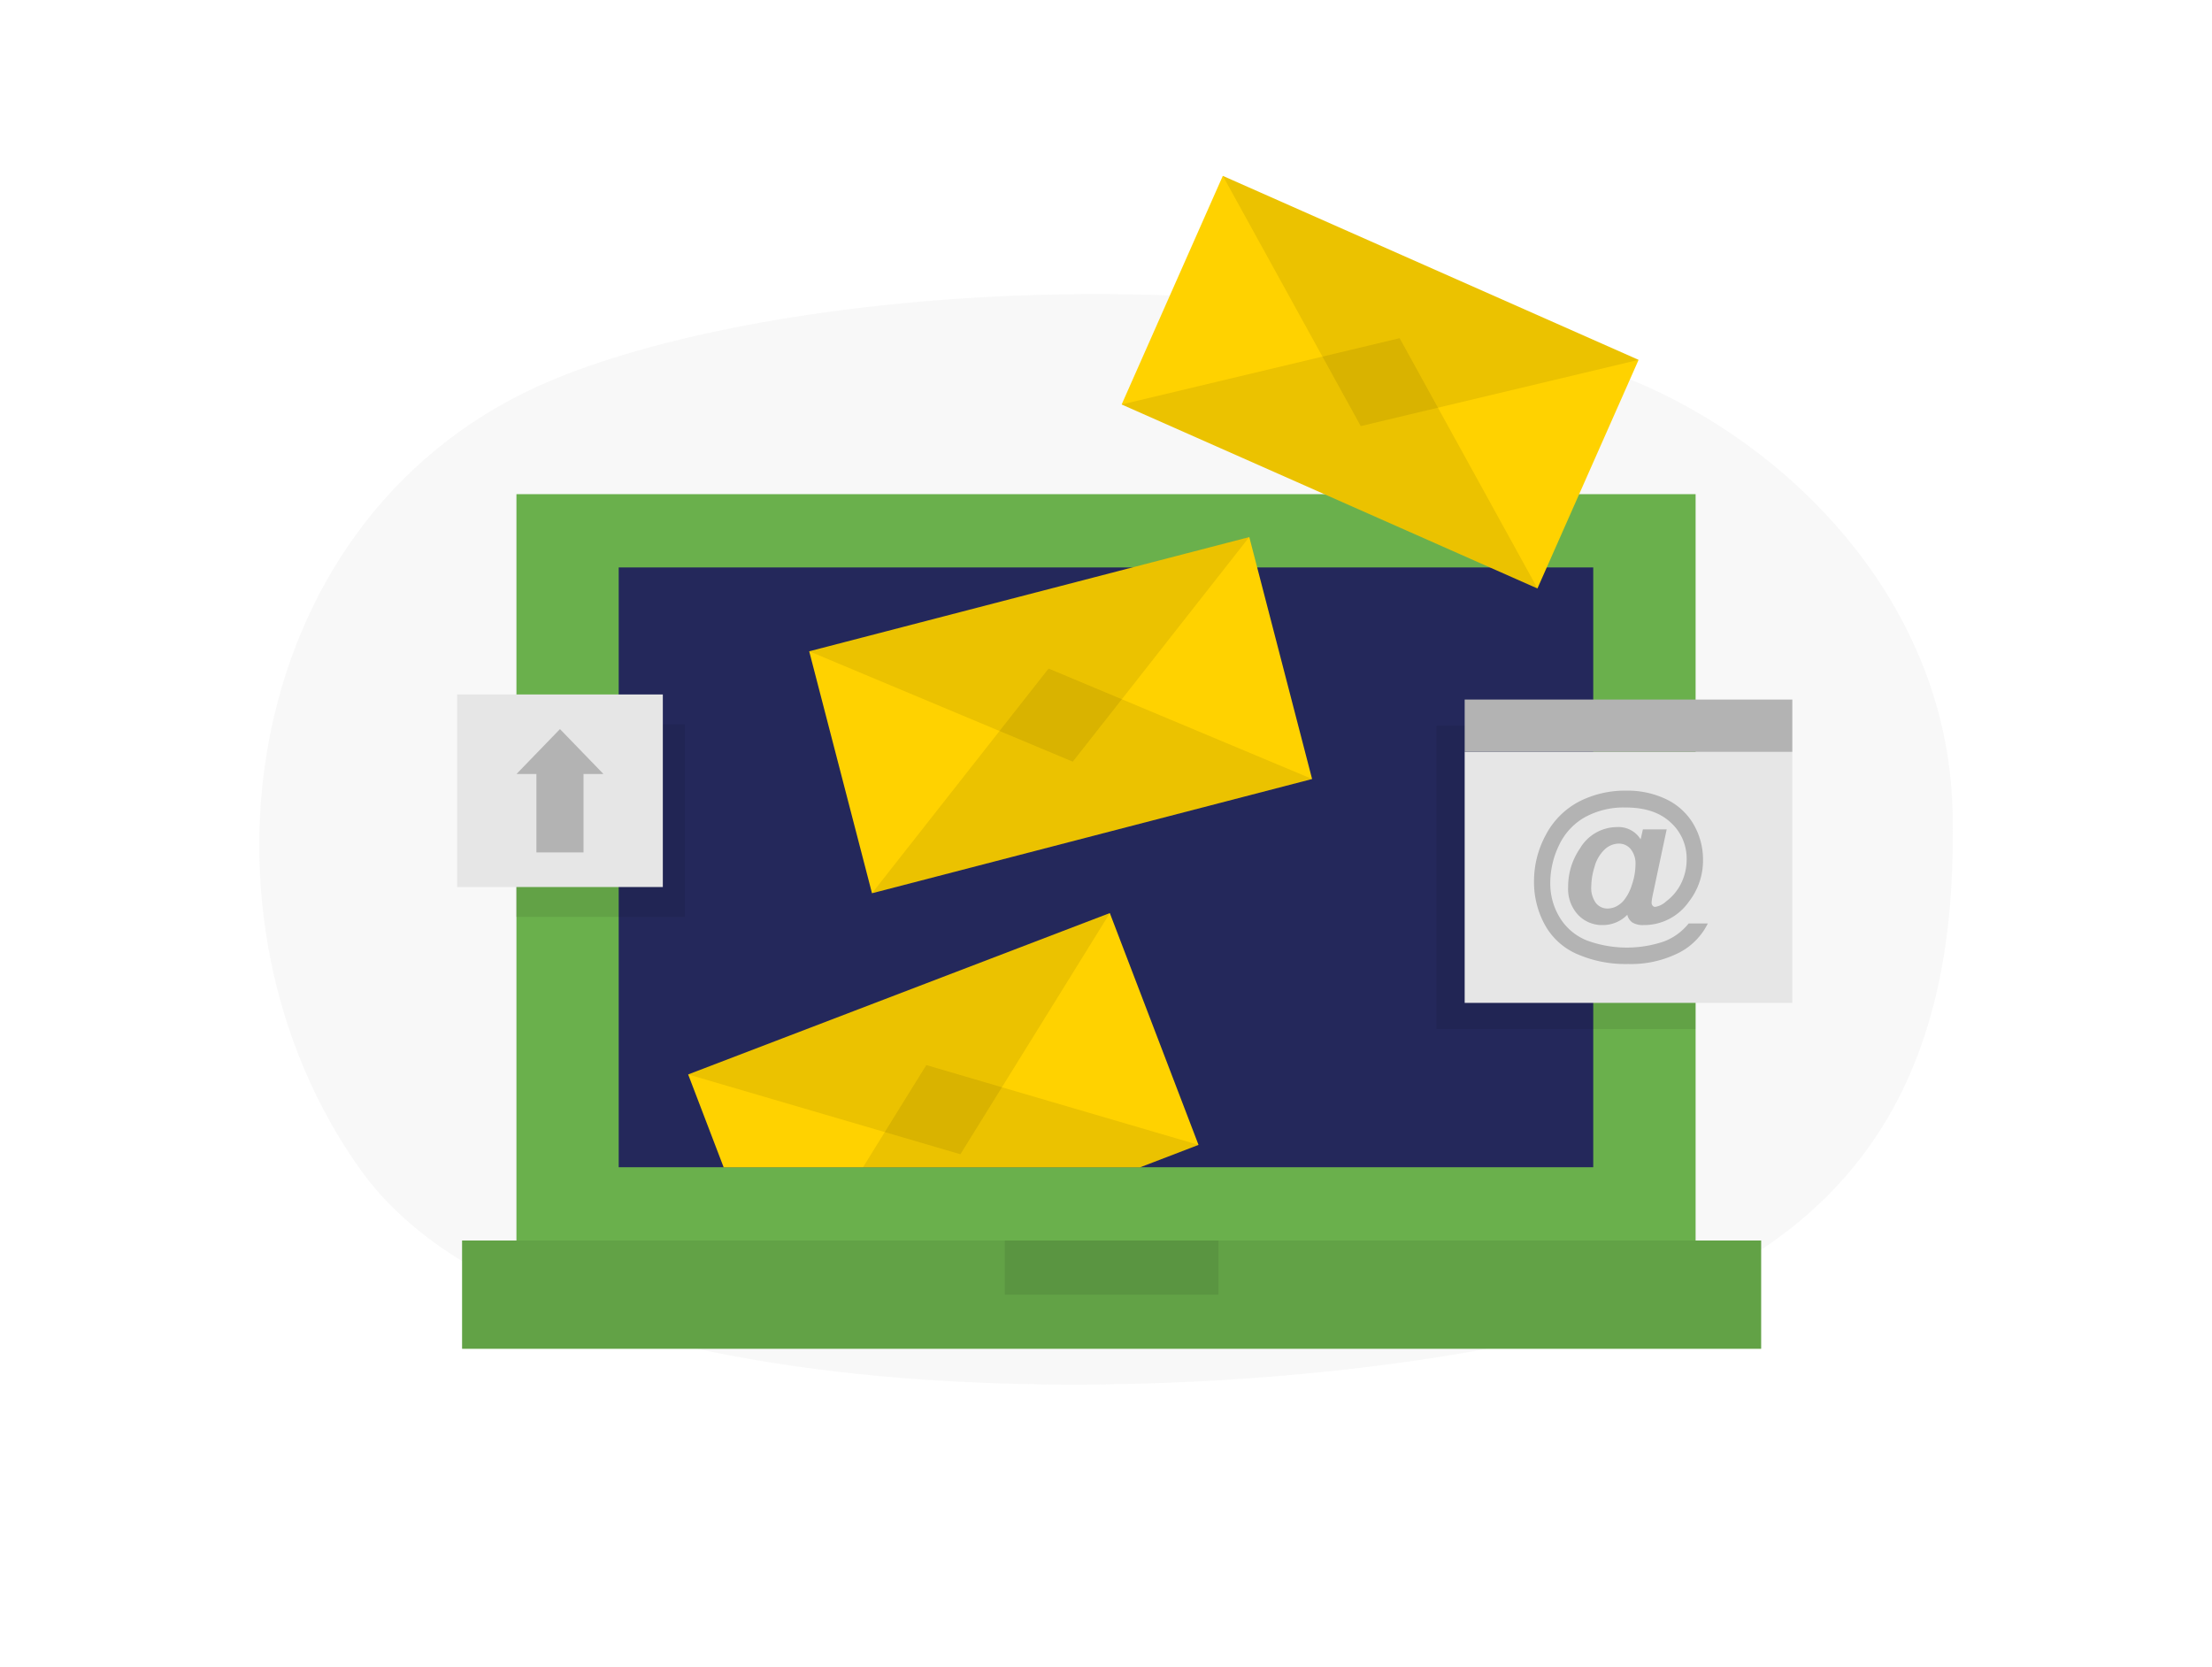 <svg id="Layer_1" data-name="Layer 1" xmlns="http://www.w3.org/2000/svg" viewBox="0 0 400 300" width="406" height="306" class="illustration"><title>_</title><path d="M289.59,65.9c32,11,62.56,41.06,63.49,79.92s-9.69,78.43-68.07,93.77C230.18,254,100,259.22,65.3,210.93,32.59,165.4,43,91.49,100.16,67.85,140.25,51.28,227,44.47,289.59,65.9Z" fill="#e6e6e6" opacity="0.3"></path><rect x="93.39" y="88.62" width="213.23" height="134.96" fill="#6ab04c"></rect><rect x="111.88" y="101.87" width="176.23" height="108.46" fill="#24285b"></rect><rect x="83.56" y="223.58" width="234.91" height="19.58" fill="#6ab04c"></rect><rect x="83.56" y="223.58" width="234.91" height="19.58" opacity="0.08"></rect><polygon points="206.17 210.34 216.73 206.29 200.69 164.37 124.44 193.55 130.86 210.34 206.17 210.34" fill="#ffd200"></polygon><polygon points="206.17 210.34 216.73 206.29 181.18 195.87 167.51 191.86 160 203.97 156.06 210.34 206.17 210.34" opacity="0.08"></polygon><polygon points="200.7 164.37 124.44 193.55 173.67 207.98 200.7 164.37" opacity="0.08"></polygon><rect x="150.69" y="105.97" width="82.22" height="45.2" transform="translate(-26.15 52.32) rotate(-14.55)" fill="#ffd200"></rect><polygon points="237.27 140.12 157.69 160.78 189.62 120.16 237.27 140.12" opacity="0.08"></polygon><polygon points="225.91 96.37 146.33 117.03 193.99 136.99 225.91 96.37" opacity="0.08"></polygon><rect x="208.47" y="45.76" width="82.22" height="45.2" transform="translate(49 -95.14) rotate(23.87)" fill="#ffd200"></rect><polygon points="278.03 105.67 202.84 72.4 253.1 60.42 278.03 105.67" opacity="0.08"></polygon><polygon points="296.32 64.33 221.13 31.06 246.07 76.31 296.32 64.33" opacity="0.08"></polygon><rect x="181.7" y="223.58" width="38.64" height="9.79" opacity="0.08"></rect><polygon points="259.76 130.49 259.76 139.95 259.76 185.34 306.61 185.34 306.61 139.95 306.61 130.49 259.76 130.49" opacity="0.08"></polygon><rect x="264.86" y="135.22" width="59.25" height="45.39" fill="#e6e6e6"></rect><rect x="264.86" y="125.76" width="59.25" height="9.46" fill="#b3b3b3"></rect><path d="M305.36,166.25h3.47a11.84,11.84,0,0,1-5,5.18,19.18,19.18,0,0,1-9.42,2.15,21.85,21.85,0,0,1-9.28-1.82,12.18,12.18,0,0,1-5.82-5.36,16,16,0,0,1-1.91-7.71,17.53,17.53,0,0,1,2.17-8.53,14.3,14.3,0,0,1,5.93-5.93,18.21,18.21,0,0,1,8.6-2,16.16,16.16,0,0,1,7.3,1.6,11.36,11.36,0,0,1,4.88,4.54,12.72,12.72,0,0,1,1.68,6.42,12.09,12.09,0,0,1-2.55,7.51,9.88,9.88,0,0,1-8.23,4.24,3.66,3.66,0,0,1-2-.47,2.32,2.32,0,0,1-.91-1.39,6.19,6.19,0,0,1-4.43,1.86,5.94,5.94,0,0,1-4.49-1.87,6.85,6.85,0,0,1-1.78-5,12.14,12.14,0,0,1,2.15-7,7.79,7.79,0,0,1,6.68-3.85,4.69,4.69,0,0,1,4.28,2.22l.41-1.81h4.3L298.89,161a9.86,9.86,0,0,0-.23,1.43.89.89,0,0,0,.19.61.58.58,0,0,0,.45.21,3.75,3.75,0,0,0,2-1A9,9,0,0,0,304,159a9.72,9.72,0,0,0,1-4.32,8.76,8.76,0,0,0-2.9-6.7q-2.89-2.7-8.09-2.7a14.58,14.58,0,0,0-7.49,1.8,11.36,11.36,0,0,0-4.62,5.07,15.59,15.59,0,0,0-1.56,6.8,11.71,11.71,0,0,0,1.73,6.25,10.12,10.12,0,0,0,4.88,4.12,20.93,20.93,0,0,0,13.87.21A10.43,10.43,0,0,0,305.36,166.25Zm-17.61-6.7a4.61,4.61,0,0,0,.84,3,2.63,2.63,0,0,0,2.07,1,3.5,3.5,0,0,0,1.75-.46,4.44,4.44,0,0,0,1.22-1,8.49,8.49,0,0,0,1.49-2.9,11.39,11.39,0,0,0,.63-3.56,4.19,4.19,0,0,0-.86-2.82,2.73,2.73,0,0,0-2.16-1,3.77,3.77,0,0,0-2.59,1.09,6.66,6.66,0,0,0-1.79,3.08A12.6,12.6,0,0,0,287.75,159.55Z" fill="#b3b3b3"></path><rect x="93.29" y="130.24" width="30.56" height="34.82" opacity="0.08"></rect><rect x="82.67" y="124.84" width="37.19" height="34.82" fill="#e6e6e6"></rect><polygon points="109.12 139.22 101.26 131.1 93.4 139.22 97 139.22 97 153.41 105.52 153.41 105.52 139.22 109.12 139.22" fill="#b3b3b3"></polygon></svg>